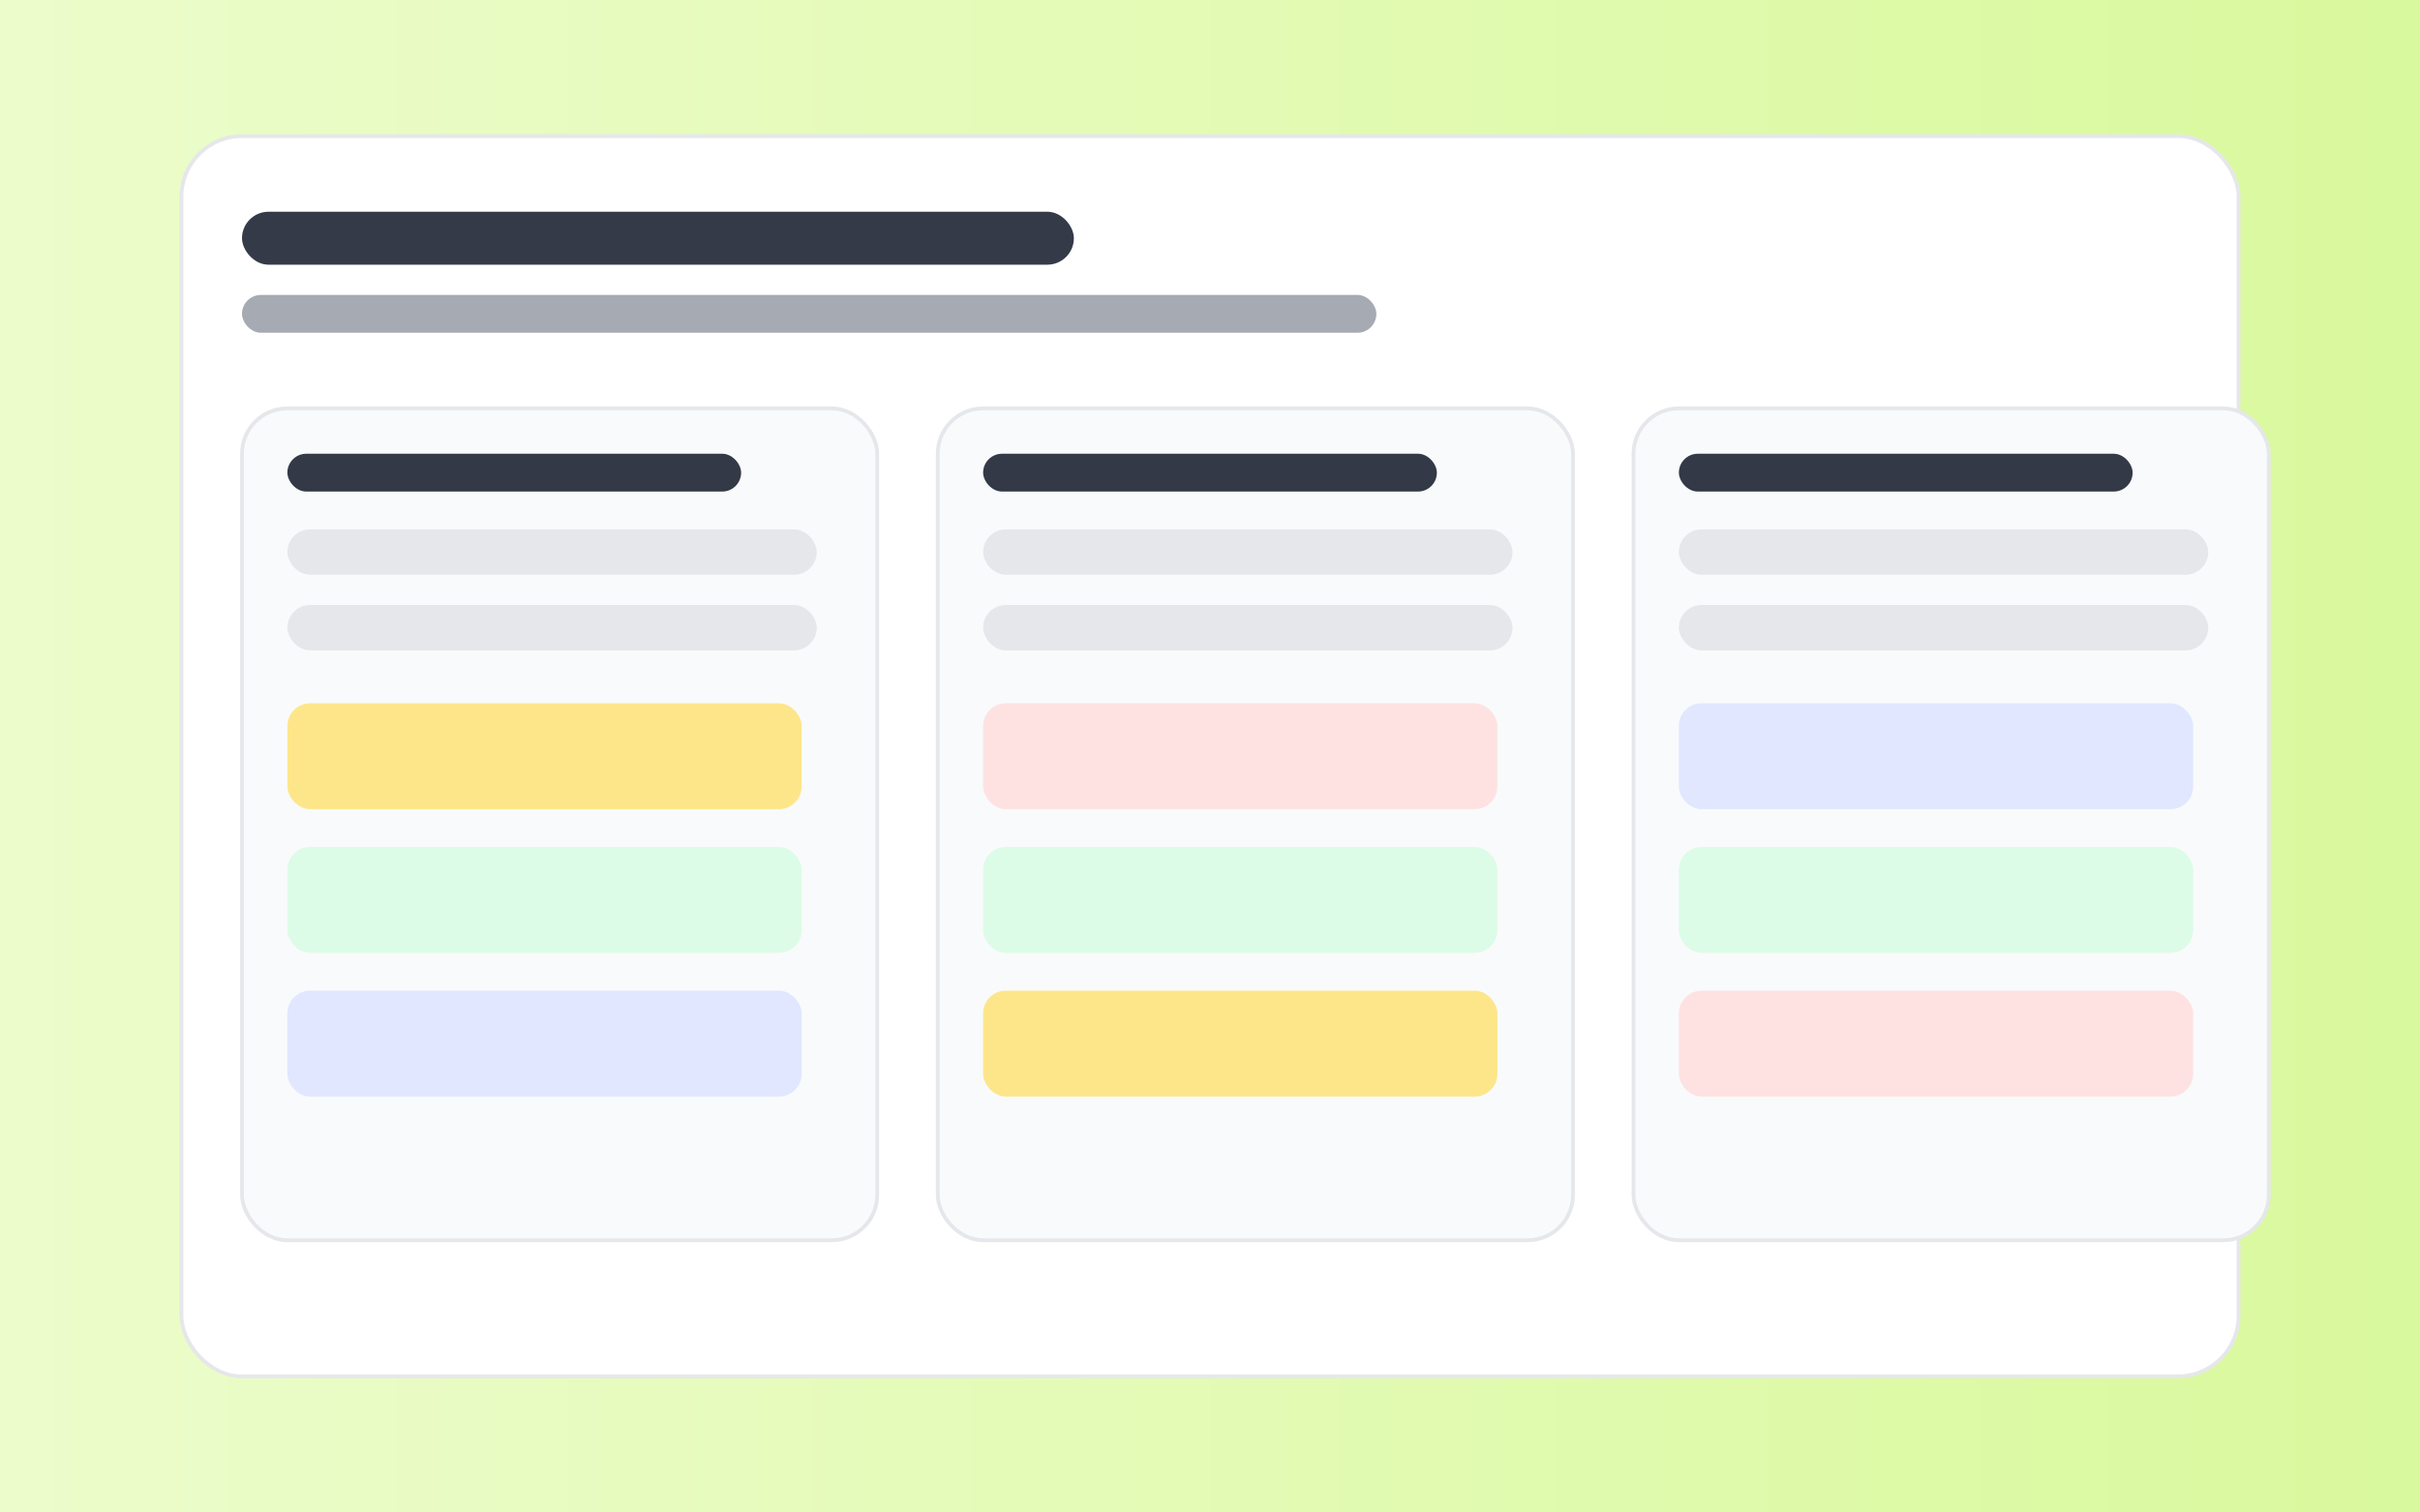 <svg xmlns="http://www.w3.org/2000/svg" viewBox="0 0 640 400" role="img" aria-label="Mutfak/Bar ekranı görseli">
	<rect x="0" y="0" width="640" height="400" fill="#333333" stroke="none"/>
	<defs>
		<linearGradient id="kitchen-bg" x1="0" x2="1">
			<stop offset="0" stop-color="#ecfccb"/>
			<stop offset="1" stop-color="#d9f99d"/>
		</linearGradient>
	</defs>
	<rect width="640" height="400" fill="url(#kitchen-bg)"/>
	<g>
		<rect x="48" y="36" width="544" height="328" rx="16" fill="#ffffff" stroke="#e5e7eb"/>
		<rect x="64" y="56" width="220" height="14" rx="7" fill="#111827" opacity="0.85"/>
		<rect x="64" y="78" width="300" height="10" rx="5" fill="#6b7280" opacity="0.6"/>

		<!-- Tickets columns -->
		<!-- Column 1 -->
		<g>
			<rect x="64" y="108" width="168" height="220" rx="12" fill="#f9fafb" stroke="#e5e7eb"/>
			<rect x="76" y="120" width="120" height="10" rx="5" fill="#111827" opacity="0.85"/>
			<rect x="76" y="140" width="140" height="12" rx="6" fill="#e5e7eb"/>
			<rect x="76" y="160" width="140" height="12" rx="6" fill="#e5e7eb"/>
			<rect x="76" y="186" width="136" height="28" rx="6" fill="#fde68a"/>
			<rect x="76" y="224" width="136" height="28" rx="6" fill="#dcfce7"/>
			<rect x="76" y="262" width="136" height="28" rx="6" fill="#e0e7ff"/>
		</g>

		<!-- Column 2 -->
		<g>
			<rect x="248" y="108" width="168" height="220" rx="12" fill="#f9fafb" stroke="#e5e7eb"/>
			<rect x="260" y="120" width="120" height="10" rx="5" fill="#111827" opacity="0.85"/>
			<rect x="260" y="140" width="140" height="12" rx="6" fill="#e5e7eb"/>
			<rect x="260" y="160" width="140" height="12" rx="6" fill="#e5e7eb"/>
			<rect x="260" y="186" width="136" height="28" rx="6" fill="#fee2e2"/>
			<rect x="260" y="224" width="136" height="28" rx="6" fill="#dcfce7"/>
			<rect x="260" y="262" width="136" height="28" rx="6" fill="#fde68a"/>
		</g>

		<!-- Column 3 -->
		<g>
			<rect x="432" y="108" width="168" height="220" rx="12" fill="#f9fafb" stroke="#e5e7eb"/>
			<rect x="444" y="120" width="120" height="10" rx="5" fill="#111827" opacity="0.85"/>
			<rect x="444" y="140" width="140" height="12" rx="6" fill="#e5e7eb"/>
			<rect x="444" y="160" width="140" height="12" rx="6" fill="#e5e7eb"/>
			<rect x="444" y="186" width="136" height="28" rx="6" fill="#e0e7ff"/>
			<rect x="444" y="224" width="136" height="28" rx="6" fill="#dcfce7"/>
			<rect x="444" y="262" width="136" height="28" rx="6" fill="#fee2e2"/>
		</g>
	</g>
</svg>
